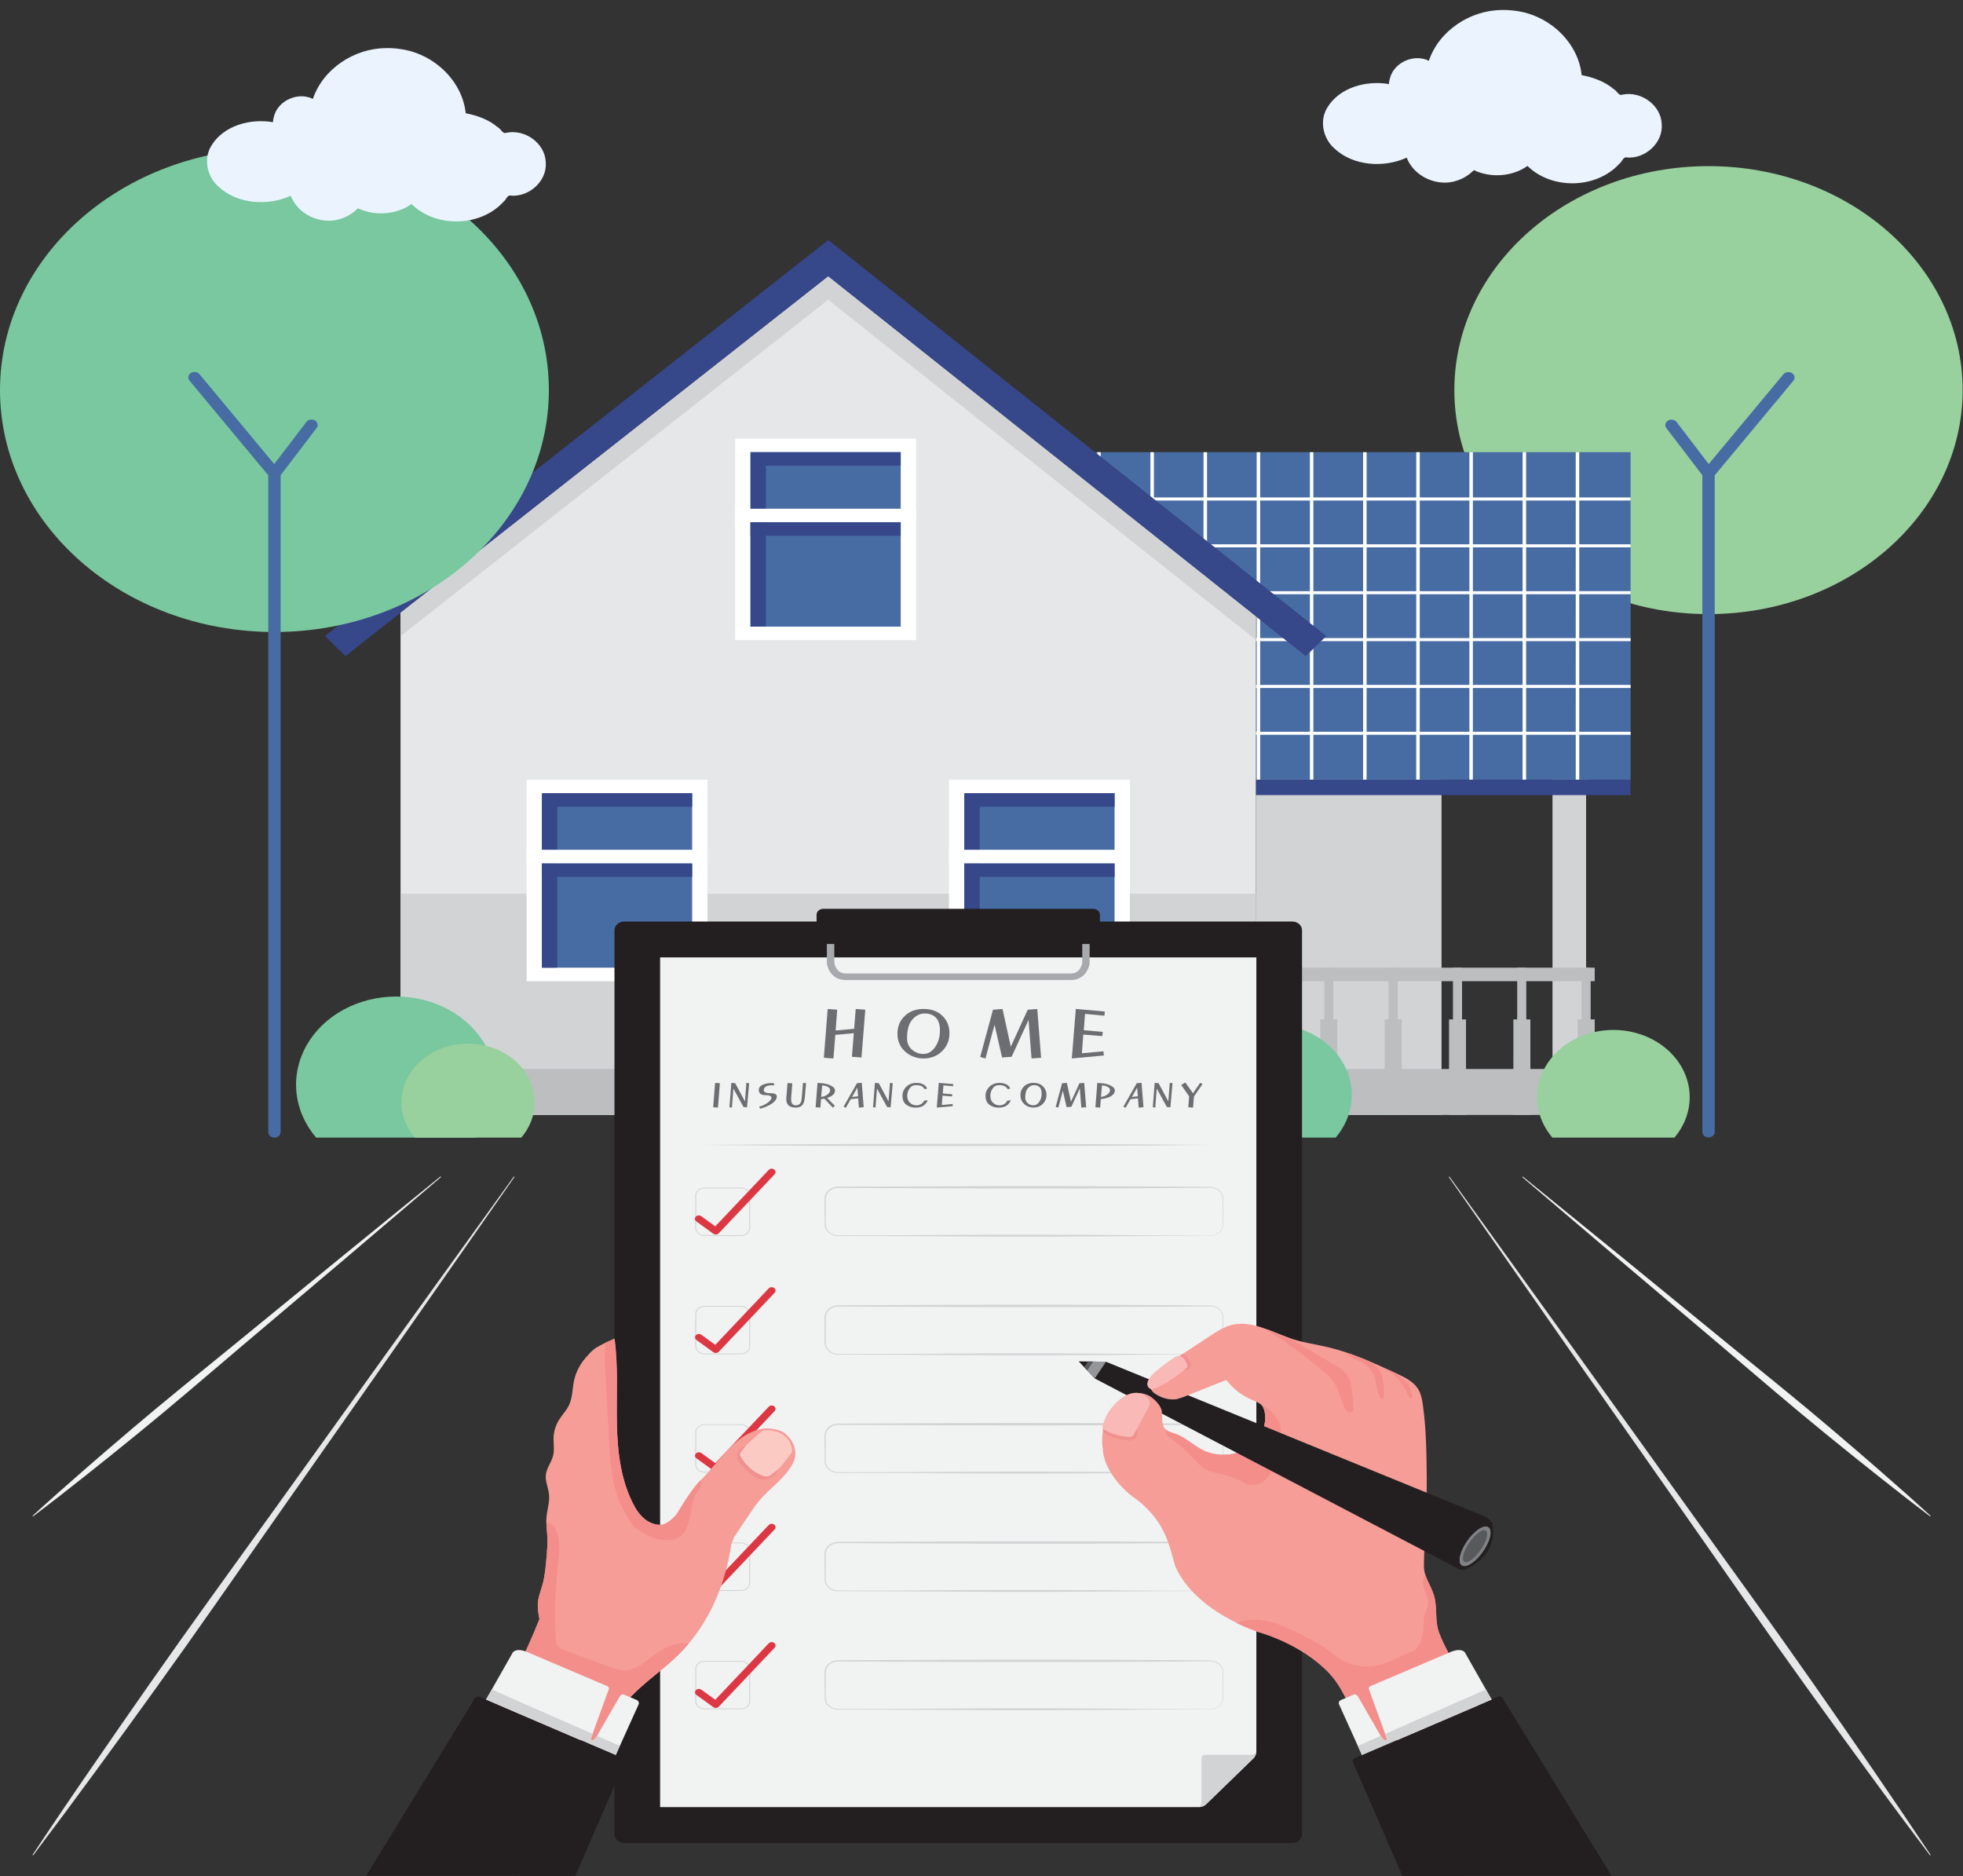 <svg width="927" height="886" viewBox="0 0 927 886" fill="none" xmlns="http://www.w3.org/2000/svg">
<rect x="0" y="0" width="927" height="886" fill="#333333" stroke="none"/>
<g id="home">
<g id="home 1">
<g id="Group">
<g id="Layer 2">
<g id="Layer 1">
<g id="Group_2">
<path id="Vector" d="M806.816 289.976C873.099 289.976 926.832 242.624 926.832 184.212C926.832 125.8 873.099 78.448 806.816 78.448C740.532 78.448 686.799 125.8 686.799 184.212C686.799 242.624 740.532 289.976 806.816 289.976Z" fill="#98D09E"/>
<path id="Vector_2" d="M846.259 176.189C845.635 175.786 844.854 175.618 844.089 175.722C843.324 175.826 842.637 176.193 842.179 176.743L806.917 219.125L791.727 199.241C791.286 198.692 790.619 198.318 789.869 198.197C789.119 198.076 788.345 198.218 787.713 198.594C787.08 198.969 786.639 199.547 786.484 200.205C786.329 200.863 786.473 201.548 786.883 202.114L803.915 224.384V488.996V534.614C803.941 535.28 804.26 535.912 804.805 536.375C805.349 536.838 806.076 537.097 806.833 537.097C807.59 537.097 808.317 536.838 808.862 536.375C809.406 535.912 809.725 535.28 809.752 534.614V224.44L846.905 179.785C847.36 179.232 847.547 178.544 847.426 177.869C847.305 177.195 846.885 176.591 846.259 176.189Z" fill="#476CA3"/>
<path id="Vector_3" d="M761.7 213.507H503.822H495.493L593.108 291.117V368.171H601.438H761.7H770.03V213.507H761.7Z" fill="#476CA3"/>
<g id="Group_3" style="mix-blend-mode:soft-light">
<g id="Vector_4" style="mix-blend-mode:soft-light">
<path d="M518.137 213.503V231.512L519.791 232.822V213.503H518.137Z" fill="white"/>
</g>
<g id="Vector_5" style="mix-blend-mode:soft-light">
<path d="M770.032 236.345V234.889H745.77V213.507H744.117V234.889H720.685V213.507H719.035V234.889H695.553V213.507H693.904V234.889H670.465V213.507H668.812V234.889H645.372V213.507H643.702V234.889H620.22V213.507H618.57V234.889H595.099V213.507H593.446V234.889H570.007V213.507H568.357V234.889H544.918V213.507H543.269V234.889H522.373L524.204 236.345H543.258V251.493L544.908 252.806V236.345H568.347V257.002H550.186L552.013 258.456H568.333V271.43L569.982 272.743V258.456H593.421V279.149H578.071L579.901 280.603H593.464V301.297H593.109V302.751H593.464V323.407H593.109V324.864H593.464V345.527H593.109V346.981H593.464V368.178H595.099V346.981H618.581V368.178H620.23V346.981H643.702V368.178H645.351V346.981H668.79V368.178H670.443V346.981H693.882V368.178H695.532V346.981H719.014V368.178H720.685V346.981H744.124V368.178H745.777V346.981H770.039V345.527H745.777V324.87H770.039V323.414H745.777V302.757H770.039V301.303H745.777V280.603H770.039V279.149H745.777V258.456H770.039V257.002H745.777V236.345H770.032ZM593.45 257.002H570.011V236.345H593.45V257.002ZM618.584 345.527H595.099V324.87H618.581L618.584 345.527ZM618.584 323.414H595.099V302.757H618.581L618.584 323.414ZM618.584 301.303H595.099V280.603H618.581L618.584 301.303ZM618.584 279.156H595.099V258.456H618.581L618.584 279.156ZM618.584 257.008H595.099V236.345H618.581L618.584 257.008ZM643.702 345.527H620.22V324.87H643.702V345.527ZM643.702 323.414H620.22V302.757H643.702V323.414ZM643.702 301.303H620.22V280.603H643.702V301.303ZM643.702 279.156H620.22V258.456H643.702V279.156ZM643.702 257.008H620.22V236.345H643.702V257.008ZM668.804 345.527H645.365V324.87H668.804V345.527ZM668.804 323.414H645.365V302.757H668.804V323.414ZM668.804 301.303H645.365V280.603H668.804V301.303ZM668.804 279.156H645.365V258.456H668.804V279.156ZM668.804 257.008H645.365V236.345H668.804V257.008ZM693.897 345.527H670.458V324.87H693.897V345.527ZM693.897 323.414H670.458V302.757H693.897V323.414ZM693.897 301.303H670.458V280.603H693.897V301.303ZM693.897 279.156H670.458V258.456H693.897V279.156ZM693.897 257.008H670.458V236.345H693.897V257.008ZM719.028 345.527H695.546V324.87H719.028V345.527ZM719.028 323.414H695.546V302.757H719.028V323.414ZM719.028 301.303H695.546V280.603H719.028V301.303ZM719.028 279.156H695.546V258.456H719.028V279.156ZM719.028 257.008H695.546V236.345H719.028V257.008ZM744.117 345.527H720.685V324.87H744.124L744.117 345.527ZM744.117 323.414H720.685V302.757H744.124L744.117 323.414ZM744.117 301.303H720.685V280.603H744.124L744.117 301.303ZM744.117 279.156H720.685V258.456H744.124L744.117 279.156ZM744.117 257.008H720.685V236.345H744.124L744.117 257.008Z" fill="white"/>
</g>
</g>
<path id="Vector_6" d="M391.104 130.509L189.15 289.348V526.475H391.132H593.111V291.117L391.104 130.509Z" fill="#E6E7E8"/>
<path id="Vector_7" d="M347.162 207.119V302.269H432.595V207.119H347.162Z" fill="white"/>
<path id="Vector_8" d="M425.346 213.507H354.406V295.885H425.346V213.507Z" fill="#476CA3"/>
<path id="Vector_9" d="M163.092 309.841L153.446 300.315L391.156 113.354L626.34 300.337L616.634 309.82L391.103 130.509L163.092 309.841Z" fill="#36478A"/>
<path id="Vector_10" d="M361.65 289.501V219.891H418.102H425.346V213.507H354.406V295.885H361.65V289.501Z" fill="#36478A"/>
<path id="Vector_11" d="M432.595 240.219H347.162V246.603H432.595V240.219Z" fill="white"/>
<path id="Vector_12" d="M425.346 246.603H354.406V252.988H425.346V246.603Z" fill="#36478A"/>
<path id="Vector_13" d="M593.111 422.028H189.15V526.472H593.111V422.028Z" fill="#D1D3D4"/>
<path id="Vector_14" d="M391.104 130.509L189.15 289.348V300.381L391.104 141.542L593.111 302.151V291.117L391.104 130.509Z" fill="#D1D3D4"/>
<path id="Vector_15" d="M248.676 368.171V463.323H334.11V368.171H248.676Z" fill="white"/>
<path id="Vector_16" d="M326.862 374.556H255.92V456.935H326.862V374.556Z" fill="#476CA3"/>
<path id="Vector_17" d="M263.164 450.551V380.94H319.618H326.862V374.556H255.92V456.935H263.164V450.551Z" fill="#36478A"/>
<path id="Vector_18" d="M326.862 407.654H255.92V414.038H326.862V407.654Z" fill="#36478A"/>
<path id="Vector_19" d="M334.11 401.27H248.676V407.654H334.11V401.27Z" fill="white"/>
<path id="Vector_20" d="M448.148 368.171V463.323H533.584V368.171H448.148Z" fill="white"/>
<path id="Vector_21" d="M526.339 374.556H455.393V456.935H526.339V374.556Z" fill="#476CA3"/>
<path id="Vector_22" d="M462.638 450.551V380.94H519.095H526.339V374.556H455.393V456.935H462.638V450.551Z" fill="#36478A"/>
<path id="Vector_23" d="M526.339 407.654H455.393V414.038H526.339V407.654Z" fill="#36478A"/>
<path id="Vector_24" d="M533.587 401.27H448.15V407.654H533.587V401.27Z" fill="white"/>
<path id="Vector_25" d="M593.111 504.775H189.15V526.472H593.111V504.775Z" fill="#BCBEC0"/>
<path id="Vector_26" d="M680.747 368.171H593.11V526.475H680.747V368.171Z" fill="#D1D3D4"/>
<path id="Vector_27" d="M749.009 368.171H733.149V526.475H749.009V368.171Z" fill="#D1D3D4"/>
<path id="Vector_28" d="M753.081 504.775H593.11V526.472H753.081V504.775Z" fill="#BCBEC0"/>
<path id="Vector_29" d="M753.081 456.935H593.11V463.321H753.081V456.935Z" fill="#BCBEC0"/>
<path id="Vector_30" d="M601.131 481.361H593.11V526.472H601.131V481.361Z" fill="#BCBEC0"/>
<path id="Vector_31" d="M631.52 481.361H623.499V526.472H631.52V481.361Z" fill="#BCBEC0"/>
<path id="Vector_32" d="M661.913 481.361H653.892V526.472H661.913V481.361Z" fill="#BCBEC0"/>
<path id="Vector_33" d="M692.302 481.361H684.281V526.472H692.302V481.361Z" fill="#BCBEC0"/>
<path id="Vector_34" d="M722.691 481.361H714.67V526.472H722.691V481.361Z" fill="#BCBEC0"/>
<path id="Vector_35" d="M753.081 481.361H745.059V526.472H753.081V481.361Z" fill="#BCBEC0"/>
<path id="Vector_36" d="M599.265 456.935H594.972V502.046H599.265V456.935Z" fill="#BCBEC0"/>
<path id="Vector_37" d="M629.658 456.935H625.365V502.046H629.658V456.935Z" fill="#BCBEC0"/>
<path id="Vector_38" d="M660.047 456.935H655.754V502.046H660.047V456.935Z" fill="#BCBEC0"/>
<path id="Vector_39" d="M690.436 456.935H686.143V502.046H690.436V456.935Z" fill="#BCBEC0"/>
<path id="Vector_40" d="M720.765 456.935H716.472V502.046H720.765V456.935Z" fill="#BCBEC0"/>
<path id="Vector_41" d="M751.158 456.935H746.865V502.046H751.158V456.935Z" fill="#BCBEC0"/>
<path id="Vector_42" d="M770.03 368.171H593.11V375.443H770.03V368.171Z" fill="#36478A"/>
<path id="Vector_43" d="M790.721 537.177C794.743 532.459 797.195 526.847 797.801 520.969C798.407 515.092 797.143 509.182 794.151 503.903C791.159 498.623 786.557 494.182 780.862 491.079C775.167 487.975 768.603 486.331 761.907 486.331C755.21 486.331 748.647 487.975 742.951 491.079C737.256 494.182 732.654 498.623 729.662 503.903C726.67 509.182 725.406 515.092 726.012 520.969C726.618 526.847 729.07 532.459 733.092 537.177H790.721Z" fill="#98D09E"/>
<path id="Vector_44" d="M602.66 537.177C609.822 528.777 614.187 518.785 615.266 508.322C616.345 497.858 614.094 487.336 608.767 477.936C603.44 468.537 595.246 460.631 585.106 455.105C574.965 449.579 563.278 446.652 551.356 446.652C539.433 446.652 527.746 449.579 517.606 455.105C507.465 460.631 499.272 468.537 493.944 477.936C488.617 487.336 486.367 497.858 487.445 508.322C488.524 518.785 492.889 528.777 500.051 537.177H602.66Z" fill="#98D09E"/>
<path id="Vector_45" d="M630.747 537.177C634.984 532.209 637.567 526.298 638.206 520.108C638.844 513.918 637.514 507.694 634.363 502.133C631.212 496.572 626.365 491.895 620.367 488.626C614.368 485.357 607.455 483.625 600.402 483.625C593.349 483.625 586.436 485.357 580.437 488.626C574.439 491.895 569.592 496.572 566.441 502.133C563.29 507.694 561.959 513.918 562.598 520.108C563.237 526.298 565.82 532.209 570.057 537.177H630.747Z" fill="#79C89F"/>
<path id="Vector_46" d="M224.779 537.177C230.049 530.996 233.262 523.644 234.056 515.944C234.85 508.244 233.194 500.502 229.274 493.585C225.354 486.668 219.326 480.85 211.864 476.784C204.403 472.717 195.803 470.563 187.03 470.563C178.257 470.563 169.658 472.717 162.196 476.784C154.735 480.85 148.706 486.668 144.786 493.585C140.866 500.502 139.211 508.244 140.005 515.944C140.799 523.644 144.011 530.996 149.281 537.177H224.779Z" fill="#79C89F"/>
<path id="Vector_47" d="M246.182 537.177C249.693 533.059 251.832 528.16 252.361 523.029C252.889 517.899 251.785 512.741 249.173 508.132C246.561 503.524 242.544 499.648 237.572 496.939C232.6 494.229 226.871 492.794 221.025 492.794C215.18 492.794 209.45 494.229 204.478 496.939C199.506 499.648 195.489 503.524 192.877 508.132C190.265 512.741 189.161 517.899 189.69 523.029C190.218 528.16 192.358 533.059 195.869 537.177H246.182Z" fill="#98D09E"/>
<path id="Vector_48" d="M129.599 298.424C201.175 298.424 259.198 247.289 259.198 184.212C259.198 121.134 201.175 70 129.599 70C58.023 70 0 121.134 0 184.212C0 247.289 58.023 298.424 129.599 298.424Z" fill="#79C89F"/>
<path id="Vector_49" d="M148.739 198.543C148.421 198.354 148.064 198.223 147.688 198.155C147.312 198.088 146.925 198.087 146.549 198.152C146.173 198.216 145.814 198.346 145.495 198.533C145.176 198.72 144.901 198.96 144.687 199.241L129.496 219.125L94.243 176.743C94.021 176.461 93.737 176.221 93.407 176.038C93.078 175.854 92.711 175.731 92.326 175.674C91.942 175.618 91.549 175.63 91.17 175.709C90.791 175.789 90.434 175.934 90.12 176.137C89.806 176.34 89.541 176.597 89.341 176.891C89.141 177.186 89.01 177.513 88.956 177.853C88.901 178.192 88.924 178.538 89.024 178.87C89.124 179.202 89.297 179.513 89.535 179.785L126.679 224.44V534.614C126.679 535.296 126.987 535.95 127.535 536.433C128.082 536.916 128.825 537.187 129.599 537.187C130.373 537.187 131.116 536.916 131.664 536.433C132.211 535.95 132.519 535.296 132.519 534.614V224.383L149.516 202.114C149.949 201.549 150.111 200.856 149.965 200.187C149.819 199.518 149.378 198.927 148.739 198.543V198.543Z" fill="#476CA3"/>
<path id="Vector_50" d="M610.223 435.138H294.816C293.588 435.141 292.411 435.573 291.542 436.338C290.673 437.104 290.183 438.141 290.18 439.224V866.169C290.183 867.251 290.673 868.289 291.542 869.054C292.411 869.82 293.588 870.252 294.816 870.255H610.223C611.452 870.252 612.63 869.82 613.499 869.054C614.369 868.289 614.859 867.252 614.864 866.169V439.224C614.859 438.141 614.369 437.103 613.499 436.338C612.63 435.572 611.452 435.141 610.223 435.138V435.138Z" fill="#231F20"/>
<path id="Vector_51" d="M566.499 853.301C567.737 853.202 568.882 852.681 569.692 851.85L592.042 830.153C592.899 829.183 593.345 827.98 593.301 826.752V452.09H311.725V853.301H566.499Z" fill="#F1F2F2"/>
<path id="Vector_52" d="M566.499 853.301C567.737 853.202 568.882 852.681 569.692 851.851L592.042 830.161C592.899 829.191 593.345 827.988 593.301 826.76C593.301 828.548 590.68 828.604 590.68 828.604H569.241C567.169 828.604 567.393 830.233 567.393 830.233V849.966C567.428 852.357 566.499 853.301 566.499 853.301Z" fill="#D1D3D4"/>
<path id="Vector_53" d="M505.671 462.769H399.369C393.047 462.769 390.787 457.566 390.475 454.815V454.659V440.214H393.987V454.568C394.079 455.193 394.895 459.67 399.38 459.67H505.681C510.201 459.67 510.985 455.209 511.074 454.574V440.214H514.568V454.737V454.815C514.256 457.563 511.996 462.769 505.671 462.769Z" fill="#A7A9AC"/>
<path id="Vector_54" d="M336.792 522.833L337.697 511.334L339.953 511.5L339.049 522.999L336.792 522.833Z" fill="#6D6E71"/>
<path id="Vector_55" d="M347.201 511.5L351.792 520.082L352.469 511.328L353.786 511.494L352.767 522.893L351.114 522.727L346.339 514.01L345.629 522.993L344.466 522.827L345.367 511.328L347.201 511.5Z" fill="#6D6E71"/>
<path id="Vector_56" d="M365.659 512.494C363.705 512.381 362.381 512.572 361.693 513.057C361.005 513.541 360.657 514.082 360.657 514.679C360.657 515.722 361.686 516.23 363.744 516.205C365.801 516.18 366.829 516.701 366.826 517.768C366.826 518.875 366.131 519.936 364.74 520.951C363.35 521.966 361.438 522.828 359.004 523.537L358.479 522.599C360.05 522.194 361.503 521.493 362.736 520.545C363.791 519.682 364.318 518.952 364.318 518.356C364.318 517.522 363.321 517.105 361.328 517.105C359.334 517.105 358.337 516.272 358.337 514.604C358.337 513.519 359.047 512.688 360.466 512.103C362.025 511.498 363.743 511.281 365.432 511.478L365.659 512.494Z" fill="#6D6E71"/>
<path id="Vector_57" d="M374.152 511.565L373.624 518.259C373.524 519.605 373.676 520.556 374.078 521.11C374.227 521.357 374.448 521.564 374.719 521.71C374.99 521.856 375.3 521.935 375.617 521.939C376.596 521.939 377.318 521.679 377.781 521.16C378.245 520.641 378.526 519.741 378.626 518.459L379.19 511.365L380.658 511.465L380.055 518.259C379.883 520.135 379.419 521.395 378.665 522.039C378.297 522.354 377.862 522.601 377.384 522.766C376.906 522.931 376.396 523.01 375.883 522.999C374.178 522.999 372.968 522.607 372.254 521.823C371.54 521.039 371.232 519.973 371.332 518.625L371.896 511.4L374.152 511.565Z" fill="#6D6E71"/>
<path id="Vector_58" d="M388.059 511.5C389.561 511.595 391.023 511.974 392.345 512.61C393.65 513.235 394.303 514.025 394.303 514.98C394.303 515.381 394.206 515.778 394.017 516.144C393.829 516.509 393.554 516.835 393.21 517.099C392.457 517.71 391.557 518.163 390.578 518.425L394.264 522.177L393.285 523.039L389.262 518.762C389.009 518.829 388.752 518.879 388.492 518.913C388.229 518.947 387.97 518.984 387.722 519.028L387.42 523.005L385.164 522.839L386.065 511.34L388.059 511.5ZM387.796 517.962C388.91 517.854 389.959 517.449 390.805 516.802C391.63 516.162 392.044 515.466 392.047 514.714C392.047 514.139 391.671 513.636 390.918 513.207C390.12 512.764 389.19 512.539 388.247 512.56L387.796 517.962Z" fill="#6D6E71"/>
<path id="Vector_59" d="M406.964 511.334L407.866 522.833L405.609 522.999L405.255 518.656L401.757 519.022L399.426 523.086L398.362 522.589L404.68 511.487L406.964 511.334ZM402.378 517.993L405.216 517.662L404.861 513.598L402.378 517.993Z" fill="#6D6E71"/>
<path id="Vector_60" d="M415.009 511.5L419.599 520.082L420.277 511.328L421.593 511.494L420.575 522.893L418.922 522.727L414.147 514.01L413.438 522.993L412.274 522.827L413.175 511.328L415.009 511.5Z" fill="#6D6E71"/>
<path id="Vector_61" d="M435.988 512.028C436.845 512.469 437.499 513.162 437.833 513.985L436.666 514.348C436.343 513.717 435.805 513.19 435.126 512.841C434.314 512.509 433.423 512.356 432.529 512.394C431.226 512.394 430.217 512.93 429.503 514.001C428.799 515.04 428.431 516.23 428.438 517.44C428.438 518.878 428.883 519.989 429.772 520.773C430.148 521.135 430.603 521.427 431.111 521.629C431.618 521.831 432.167 521.94 432.724 521.948C433.555 521.962 434.368 521.734 435.038 521.301C435.662 520.92 436.131 520.372 436.375 519.738L438.103 519.538C437.72 520.575 436.984 521.483 435.996 522.139C435.071 522.727 433.868 523.02 432.387 523.017C430.778 523.055 429.21 522.565 427.988 521.642C426.781 520.727 426.179 519.329 426.182 517.449C426.143 515.861 426.795 514.319 428.005 513.141C428.601 512.554 429.336 512.089 430.158 511.78C430.98 511.471 431.87 511.325 432.763 511.353C433.888 511.315 435.003 511.549 435.988 512.028V512.028Z" fill="#6D6E71"/>
<path id="Vector_62" d="M450.189 511.928L450.079 512.922L445.527 512.494L445.225 516.336L449.703 516.736L449.589 517.731L445.111 517.365L444.757 521.773L449.834 521.307L449.948 522.305L442.386 522.999L443.327 511.334L450.189 511.928Z" fill="#6D6E71"/>
<path id="Vector_63" d="M475.225 512.028C476.082 512.469 476.735 513.162 477.07 513.985L475.899 514.354C475.576 513.722 475.036 513.195 474.356 512.847C473.545 512.515 472.655 512.362 471.762 512.4C470.457 512.4 469.448 512.936 468.736 514.007C468.033 515.047 467.665 516.236 467.672 517.446C467.672 518.884 468.117 519.995 469.006 520.779C469.381 521.142 469.837 521.433 470.344 521.635C470.852 521.837 471.401 521.946 471.958 521.955C472.788 521.968 473.601 521.74 474.271 521.307C474.894 520.926 475.361 520.378 475.605 519.744L477.336 519.544C476.953 520.581 476.217 521.489 475.229 522.145C474.303 522.733 473.1 523.024 471.621 523.024C470.01 523.061 468.442 522.571 467.218 521.648C466.016 520.733 465.415 519.336 465.412 517.456C465.375 515.867 466.028 514.325 467.239 513.147C467.834 512.56 468.569 512.094 469.391 511.785C470.214 511.476 471.103 511.331 471.997 511.359C473.122 511.319 474.238 511.55 475.225 512.028V512.028Z" fill="#6D6E71"/>
<path id="Vector_64" d="M492.516 512.957C493.634 514.077 494.226 515.53 494.173 517.021C494.234 518.595 493.598 520.127 492.399 521.295C491.859 521.834 491.193 522.265 490.446 522.557C489.7 522.849 488.891 522.995 488.075 522.986C487.262 522.994 486.457 522.853 485.71 522.574C484.962 522.295 484.288 521.883 483.729 521.364C482.513 520.282 481.905 518.878 481.905 517.152C481.905 515.427 482.482 514.029 483.636 512.96C484.2 512.423 484.888 511.998 485.653 511.715C486.419 511.433 487.245 511.299 488.075 511.322C489.931 511.33 491.412 511.875 492.516 512.957ZM485.421 513.82C484.581 514.77 484.162 516.239 484.162 518.228C484.131 518.729 484.221 519.229 484.426 519.698C484.63 520.166 484.943 520.591 485.346 520.945C485.692 521.256 486.104 521.504 486.559 521.675C487.014 521.845 487.502 521.935 487.996 521.939C489.101 521.939 490.029 521.392 490.781 520.298C491.563 519.106 491.953 517.747 491.91 516.371C491.91 515.001 491.583 513.996 490.93 513.354C490.598 513.034 490.19 512.782 489.735 512.616C489.28 512.45 488.79 512.374 488.298 512.394C487.224 512.394 486.268 512.869 485.428 513.82H485.421Z" fill="#6D6E71"/>
<path id="Vector_65" d="M510.638 522.999L509.928 513.932L505.944 522.614L503.688 522.78L501.914 515.058L499.785 523.011L498.544 522.649L501.552 511.512L503.812 511.347L505.767 520.229L509.751 511.512L512.007 511.347L512.912 522.846L510.638 522.999Z" fill="#6D6E71"/>
<path id="Vector_66" d="M520.181 511.5C521.689 511.597 523.157 511.975 524.488 512.61C525.805 513.235 526.464 514.025 526.464 514.979C526.464 515.861 525.955 516.678 524.938 517.431C523.921 518.183 522.223 518.713 519.844 519.022L519.542 522.999L517.286 522.833L518.187 511.334L520.181 511.5ZM519.918 517.962C521.036 517.852 522.091 517.448 522.944 516.802C523.786 516.162 524.207 515.466 524.207 514.714C524.207 514.138 523.824 513.636 523.058 513.207C522.252 512.765 521.318 512.54 520.369 512.56L519.918 517.962Z" fill="#6D6E71"/>
<path id="Vector_67" d="M539.09 511.334L539.994 522.833L537.738 522.999L537.383 518.656L533.885 519.022L531.554 523.086L530.49 522.589L536.809 511.487L539.09 511.334ZM534.503 517.993L537.341 517.662L536.986 513.598L534.503 517.993Z" fill="#6D6E71"/>
<path id="Vector_68" d="M547.132 511.5L551.719 520.082L552.397 511.328L553.713 511.494L552.698 522.893L551.042 522.727L546.267 514.01L545.557 522.993L544.39 522.827L545.291 511.328L547.132 511.5Z" fill="#6D6E71"/>
<path id="Vector_69" d="M559.758 511.134L563.37 516.24L566.754 511.334L567.882 511.863L563.82 517.803L563.409 523.005L561.153 522.839L561.564 517.668L557.804 512.335L559.758 511.134Z" fill="#6D6E71"/>
<path id="Vector_70" d="M331.453 540.641C341.489 540.523 351.522 540.473 361.558 540.385L391.664 540.238C401.7 540.176 411.736 540.185 421.769 540.163L451.874 540.116L481.98 540.16C492.016 540.185 502.052 540.16 512.085 540.235L542.19 540.382C552.227 540.469 562.263 540.523 572.296 540.641C562.263 540.76 552.227 540.813 542.19 540.901L512.085 541.048C502.052 541.11 492.016 541.095 481.98 541.12L451.874 541.167L421.769 541.12C411.736 541.098 401.7 541.12 391.664 541.045L361.558 540.898C351.522 540.81 341.489 540.76 331.453 540.641Z" fill="#D1D3D4"/>
<path id="Vector_71" d="M349.929 583.624H332.663C331.515 583.622 330.414 583.219 329.602 582.504C328.79 581.788 328.333 580.818 328.331 579.806V564.59C328.332 563.578 328.789 562.607 329.601 561.891C330.413 561.176 331.514 560.773 332.663 560.772H349.929C351.078 560.773 352.179 561.176 352.991 561.891C353.803 562.607 354.26 563.578 354.261 564.59V579.806C354.259 580.818 353.802 581.788 352.99 582.504C352.178 583.219 351.078 583.622 349.929 583.624V583.624ZM332.663 561.135C331.63 561.141 330.641 561.505 329.911 562.149C329.18 562.792 328.767 563.664 328.76 564.574V579.791C328.766 580.701 329.179 581.573 329.91 582.217C330.64 582.861 331.63 583.225 332.663 583.23H349.929C350.963 583.225 351.952 582.861 352.682 582.217C353.413 581.573 353.826 580.701 353.832 579.791V564.574C353.825 563.664 353.412 562.792 352.681 562.149C351.951 561.505 350.962 561.141 349.929 561.135H332.663Z" fill="#D1D3D4"/>
<path id="Vector_72" d="M349.929 639.49H332.663C332.092 639.491 331.526 639.393 330.998 639.201C330.47 639.009 329.99 638.727 329.587 638.371C329.183 638.015 328.863 637.592 328.645 637.127C328.427 636.662 328.316 636.163 328.317 635.66V620.444C328.319 619.432 328.776 618.462 329.588 617.746C330.4 617.031 331.5 616.628 332.649 616.626H349.915C351.063 616.628 352.164 617.031 352.976 617.746C353.788 618.462 354.245 619.432 354.247 620.444V635.66C354.249 636.672 353.796 637.644 352.987 638.362C352.177 639.08 351.078 639.486 349.929 639.49V639.49ZM332.663 617.005C331.63 617.009 330.64 617.373 329.91 618.017C329.179 618.661 328.766 619.533 328.76 620.444V635.66C328.762 636.573 329.173 637.448 329.904 638.095C330.635 638.743 331.627 639.109 332.663 639.115H349.929C350.965 639.109 351.957 638.743 352.688 638.095C353.419 637.448 353.83 636.573 353.832 635.66V620.444C353.826 619.533 353.413 618.661 352.682 618.017C351.952 617.373 350.962 617.009 349.929 617.005H332.663Z" fill="#D1D3D4"/>
<path id="Vector_73" d="M349.929 695.375H332.663C331.515 695.373 330.414 694.97 329.602 694.255C328.79 693.539 328.333 692.569 328.331 691.557V676.341C328.333 675.329 328.79 674.359 329.602 673.644C330.414 672.928 331.515 672.525 332.663 672.524H349.929C351.078 672.525 352.178 672.928 352.99 673.644C353.802 674.359 354.259 675.329 354.261 676.341V691.557C354.259 692.569 353.802 693.539 352.99 694.255C352.178 694.97 351.078 695.373 349.929 695.375V695.375ZM332.663 672.864C331.627 672.87 330.635 673.237 329.904 673.884C329.173 674.531 328.762 675.406 328.76 676.319V691.536C328.762 692.449 329.173 693.324 329.904 693.971C330.635 694.618 331.627 694.984 332.663 694.99H349.929C350.965 694.984 351.957 694.618 352.688 693.971C353.419 693.324 353.83 692.449 353.832 691.536V676.319C353.83 675.406 353.419 674.531 352.688 673.884C351.957 673.237 350.965 672.87 349.929 672.864H332.663Z" fill="#D1D3D4"/>
<path id="Vector_74" d="M349.929 751.229H332.663C331.515 751.227 330.414 750.824 329.602 750.109C328.79 749.393 328.333 748.423 328.331 747.411V732.194C328.332 731.182 328.789 730.211 329.601 729.496C330.413 728.78 331.514 728.378 332.663 728.377H349.929C351.078 728.378 352.179 728.78 352.991 729.496C353.803 730.211 354.26 731.182 354.261 732.194V747.411C354.259 748.423 353.802 749.393 352.99 750.109C352.178 750.824 351.078 751.227 349.929 751.229V751.229ZM332.663 728.739C331.627 728.744 330.635 729.11 329.903 729.758C329.172 730.405 328.761 731.281 328.76 732.194V747.411C328.766 748.322 329.179 749.194 329.91 749.838C330.64 750.482 331.63 750.845 332.663 750.85H349.929C350.963 750.845 351.952 750.482 352.682 749.838C353.413 749.194 353.826 748.322 353.832 747.411V732.194C353.831 731.281 353.42 730.405 352.689 729.758C351.958 729.11 350.966 728.744 349.929 728.739H332.663Z" fill="#D1D3D4"/>
<path id="Vector_75" d="M349.929 807.094H332.663C331.514 807.093 330.413 806.69 329.601 805.975C328.789 805.259 328.332 804.289 328.331 803.277V788.064C328.333 787.052 328.79 786.082 329.602 785.367C330.414 784.651 331.515 784.249 332.663 784.247H349.929C351.078 784.249 352.178 784.651 352.99 785.367C353.802 786.082 354.259 787.052 354.261 788.064V803.277C354.26 804.289 353.803 805.259 352.991 805.975C352.179 806.69 351.078 807.093 349.929 807.094V807.094ZM332.663 784.613C331.63 784.618 330.64 784.982 329.91 785.625C329.179 786.269 328.766 787.141 328.76 788.051V803.264C328.767 804.175 329.18 805.046 329.911 805.689C330.641 806.333 331.63 806.697 332.663 806.703H349.929C350.962 806.697 351.951 806.333 352.681 805.689C353.412 805.046 353.825 804.175 353.832 803.264V788.051C353.826 787.141 353.413 786.269 352.682 785.625C351.952 784.982 350.963 784.618 349.929 784.613H332.663Z" fill="#D1D3D4"/>
<path id="Vector_76" d="M571.43 583.53C562.742 583.561 554.047 583.558 545.362 583.617L519.298 583.814C501.917 583.954 484.533 583.989 467.148 583.921L441.08 583.774L428.046 583.695L415.015 583.661L401.981 583.642C399.803 583.642 397.646 583.661 395.454 583.642C394.325 583.6 393.231 583.287 392.289 582.739C391.349 582.194 390.59 581.438 390.09 580.55C389.838 580.106 389.657 579.634 389.55 579.146C389.459 578.662 389.42 578.171 389.433 577.68V574.81L389.401 569.067V566.194C389.361 565.186 389.629 564.187 390.177 563.301C390.725 562.416 391.533 561.676 392.516 561.16C393.501 560.636 394.626 560.354 395.776 560.344C430.543 560.182 465.289 560.031 500.045 560.085C517.423 560.085 534.807 560.151 552.195 560.285L565.229 560.391C567.404 560.413 569.564 560.413 571.756 560.454C572.882 560.508 573.971 560.828 574.908 561.382C575.844 561.935 576.594 562.701 577.078 563.599C577.324 564.041 577.499 564.511 577.596 564.996C577.682 565.477 577.715 565.964 577.695 566.45V569.32L577.674 575.063V577.937C577.704 578.912 577.436 579.876 576.899 580.729C576.361 581.582 575.574 582.292 574.619 582.786C573.653 583.285 572.55 583.542 571.43 583.53ZM571.43 583.42C572.511 583.414 573.569 583.151 574.495 582.661C575.422 582.175 576.184 581.479 576.701 580.646C577.218 579.812 577.471 578.871 577.433 577.921V575.048L577.411 569.304V566.434C577.423 565.964 577.383 565.494 577.291 565.031C577.188 564.573 577.015 564.131 576.776 563.714C576.299 562.88 575.581 562.172 574.694 561.66C573.81 561.155 572.788 560.87 571.735 560.835C569.585 560.835 567.396 560.86 565.229 560.872L552.195 560.979C534.816 561.129 517.433 561.196 500.045 561.179C465.278 561.232 430.533 561.082 395.776 560.919C394.743 560.917 393.729 561.16 392.839 561.623C391.94 562.084 391.198 562.751 390.692 563.553C390.185 564.354 389.933 565.261 389.962 566.178V569.051L389.926 574.794V577.665C389.908 578.131 389.943 578.598 390.029 579.059C390.126 579.513 390.292 579.954 390.522 580.369C390.986 581.204 391.693 581.916 392.569 582.432C393.449 582.947 394.47 583.241 395.525 583.286C397.674 583.314 399.863 583.286 402.031 583.311L415.065 583.289L428.095 583.255L441.129 583.176L467.197 583.03C484.578 582.98 501.962 583.016 519.347 583.139L545.412 583.336C554.054 583.392 562.742 583.392 571.43 583.42Z" fill="#D1D3D4"/>
<path id="Vector_77" d="M571.43 639.546C562.742 639.574 554.047 639.574 545.362 639.631L519.298 639.828C501.917 639.971 484.533 640.008 467.148 639.937L441.08 639.79L428.046 639.712L415.015 639.678L401.981 639.656C399.803 639.656 397.646 639.678 395.454 639.656C394.326 639.612 393.232 639.299 392.289 638.752C391.349 638.207 390.59 637.452 390.09 636.564C389.838 636.119 389.657 635.647 389.55 635.16C389.459 634.675 389.42 634.184 389.433 633.694V630.82L389.401 625.077V622.207C389.361 621.199 389.629 620.2 390.177 619.314C390.725 618.429 391.533 617.689 392.516 617.173C393.5 616.648 394.626 616.366 395.776 616.357C430.543 616.192 465.289 616.045 500.045 616.098C517.423 616.098 534.807 616.165 552.195 616.298L565.229 616.404C567.404 616.426 569.564 616.423 571.756 616.467C572.886 616.521 573.977 616.846 574.914 617.405C575.845 617.961 576.591 618.725 577.078 619.618C577.324 620.059 577.498 620.529 577.596 621.013C577.682 621.494 577.715 621.982 577.695 622.47V625.34L577.674 631.083V633.956C577.704 634.931 577.436 635.896 576.899 636.749C576.361 637.601 575.574 638.312 574.619 638.805C573.652 639.302 572.55 639.558 571.43 639.546ZM571.43 639.437C572.511 639.43 573.569 639.168 574.495 638.677C575.422 638.192 576.184 637.496 576.701 636.662C577.218 635.828 577.47 634.887 577.433 633.937V631.064L577.411 625.321V622.451C577.423 621.981 577.383 621.51 577.291 621.047C577.189 620.59 577.015 620.147 576.776 619.731C576.3 618.896 575.582 618.187 574.694 617.677C573.811 617.17 572.788 616.885 571.735 616.851C569.585 616.851 567.396 616.876 565.229 616.889L552.195 616.992C534.816 617.142 517.433 617.21 500.045 617.195C465.278 617.248 430.533 617.098 395.776 616.933C394.743 616.933 393.729 617.177 392.839 617.639C391.949 618.103 391.215 618.767 390.71 619.562C390.207 620.367 389.954 621.275 389.976 622.195V625.065L389.941 630.808V633.681C389.923 634.148 389.957 634.615 390.044 635.075C390.14 635.529 390.305 635.969 390.537 636.382C391 637.218 391.706 637.93 392.584 638.446C393.463 638.961 394.484 639.257 395.539 639.302C397.689 639.33 399.878 639.302 402.045 639.324L415.079 639.305L428.11 639.271L441.144 639.193L467.211 639.046C484.592 638.992 501.976 639.027 519.362 639.152L545.426 639.349C554.054 639.412 562.742 639.412 571.43 639.437Z" fill="#D1D3D4"/>
<path id="Vector_78" d="M571.43 695.413C562.742 695.444 554.047 695.441 545.362 695.5L519.298 695.697C501.917 695.837 484.533 695.872 467.148 695.803L441.08 695.659L428.046 695.581L415.015 695.547L401.981 695.525C399.803 695.525 397.646 695.547 395.454 695.525C394.326 695.481 393.232 695.169 392.289 694.622C391.348 694.071 390.589 693.311 390.09 692.417C389.837 691.974 389.656 691.501 389.55 691.014C389.459 690.53 389.42 690.04 389.433 689.55V686.677L389.401 680.934V678.064C389.363 677.056 389.631 676.057 390.179 675.171C390.727 674.285 391.534 673.545 392.516 673.027C393.501 672.504 394.627 672.223 395.776 672.214C430.543 672.049 465.289 671.902 500.045 671.955C517.423 671.955 534.807 672.022 552.195 672.155L565.229 672.261C567.403 672.283 569.564 672.28 571.756 672.324C572.886 672.378 573.977 672.703 574.914 673.262C575.843 673.818 576.59 674.58 577.078 675.472C577.324 675.914 577.498 676.385 577.596 676.87C577.682 677.35 577.715 677.837 577.695 678.323V681.197L577.674 686.94V689.81C577.703 690.785 577.435 691.75 576.898 692.603C576.361 693.457 575.574 694.168 574.619 694.662C573.653 695.162 572.551 695.422 571.43 695.413ZM571.43 695.306C572.51 695.298 573.569 695.036 574.495 694.547C575.423 694.061 576.185 693.365 576.702 692.53C577.219 691.696 577.471 690.754 577.433 689.804V686.934L577.411 681.19V678.317C577.423 677.847 577.383 677.377 577.291 676.913C577.187 676.456 577.014 676.013 576.776 675.597C576.3 674.763 575.582 674.056 574.694 673.546C573.812 673.038 572.788 672.753 571.735 672.721C569.585 672.721 567.396 672.746 565.229 672.755L552.174 672.865C534.795 673.015 517.412 673.081 500.023 673.065C465.257 673.118 430.511 672.971 395.755 672.805C394.722 672.804 393.708 673.047 392.818 673.509C391.919 673.972 391.177 674.639 390.671 675.441C390.165 676.243 389.913 677.15 389.941 678.067V680.937L389.905 686.68V689.554C389.887 690.02 389.922 690.487 390.008 690.948C390.104 691.401 390.27 691.841 390.501 692.255C390.964 693.09 391.671 693.802 392.548 694.318C393.427 694.834 394.449 695.129 395.503 695.172C397.653 695.203 399.842 695.172 402.01 695.197L415.044 695.178L428.074 695.141L441.108 695.062L467.176 694.919C484.557 694.864 501.94 694.9 519.326 695.025L545.39 695.222C554.054 695.278 562.742 695.275 571.43 695.306V695.306Z" fill="#D1D3D4"/>
<path id="Vector_79" d="M571.43 751.281C562.742 751.312 554.047 751.309 545.362 751.368L519.298 751.565C501.917 751.705 484.533 751.74 467.148 751.671L441.08 751.524L428.046 751.446L415.015 751.412L401.981 751.393C399.803 751.393 397.646 751.412 395.454 751.393C394.325 751.351 393.231 751.038 392.289 750.49C391.349 749.944 390.59 749.189 390.09 748.301C389.838 747.857 389.657 747.385 389.55 746.898C389.459 746.413 389.42 745.922 389.433 745.431V742.561L389.401 736.819V733.946C389.361 732.938 389.629 731.939 390.177 731.053C390.725 730.168 391.533 729.428 392.516 728.912C393.501 728.388 394.626 728.106 395.776 728.096C430.543 727.934 465.289 727.784 500.045 727.837C517.423 727.837 534.807 727.903 552.195 728.037L565.229 728.143C567.404 728.165 569.564 728.165 571.756 728.206C572.882 728.26 573.971 728.58 574.908 729.134C575.844 729.687 576.594 730.453 577.078 731.351C577.324 731.793 577.499 732.263 577.596 732.748C577.682 733.229 577.715 733.716 577.695 734.202V737.075L577.674 742.815V745.688C577.704 746.663 577.436 747.627 576.899 748.48C576.361 749.333 575.574 750.043 574.619 750.537C573.653 751.036 572.55 751.293 571.43 751.281V751.281ZM571.43 751.171C572.511 751.164 573.569 750.902 574.495 750.412C575.422 749.926 576.184 749.23 576.701 748.397C577.218 747.563 577.471 746.622 577.433 745.672V742.799L577.411 737.059V734.186C577.423 733.716 577.383 733.246 577.291 732.783C577.187 732.325 577.014 731.883 576.776 731.466C576.299 730.632 575.581 729.924 574.694 729.412C573.81 728.907 572.788 728.622 571.735 728.587C569.585 728.587 567.396 728.612 565.229 728.625L552.195 728.731C534.816 728.881 517.433 728.948 500.045 728.931C465.278 728.984 430.533 728.834 395.776 728.672C394.743 728.669 393.729 728.912 392.839 729.375C391.94 729.837 391.198 730.503 390.692 731.305C390.185 732.106 389.933 733.013 389.962 733.93V736.803L389.926 742.546V745.416C389.908 745.882 389.943 746.349 390.029 746.81C390.126 747.264 390.292 747.705 390.522 748.12C390.986 748.955 391.693 749.667 392.569 750.183C393.449 750.697 394.47 750.992 395.525 751.037C397.674 751.065 399.863 751.052 402.031 751.062L415.065 751.04L428.095 751.005L441.129 750.927L467.197 750.78C484.578 750.73 501.962 750.767 519.347 750.89L545.412 751.087C554.054 751.143 562.742 751.143 571.43 751.171V751.171Z" fill="#D1D3D4"/>
<path id="Vector_80" d="M571.43 807.146C562.742 807.177 554.047 807.177 545.362 807.234L519.298 807.431C501.917 807.574 484.533 807.611 467.148 807.54L441.08 807.393L428.046 807.315L415.015 807.281L401.981 807.259C399.803 807.259 397.646 807.281 395.454 807.259C394.326 807.215 393.232 806.902 392.289 806.355C391.349 805.81 390.59 805.054 390.09 804.166C389.838 803.722 389.657 803.249 389.55 802.762C389.459 802.277 389.42 801.786 389.433 801.295V798.421L389.401 792.677V789.806C389.363 788.798 389.631 787.798 390.179 786.912C390.727 786.026 391.534 785.286 392.516 784.768C393.501 784.245 394.627 783.964 395.776 783.955C430.543 783.789 465.289 783.642 500.045 783.696C517.423 783.696 534.807 783.762 552.195 783.896L565.229 784.002C567.403 784.024 569.564 784.021 571.756 784.064C572.886 784.119 573.977 784.443 574.914 785.003C575.843 785.559 576.59 786.322 577.078 787.214C577.323 787.656 577.497 788.127 577.596 788.611C577.682 789.093 577.715 789.581 577.695 790.069V792.939L577.674 798.684V801.558C577.703 802.533 577.436 803.498 576.898 804.351C576.361 805.204 575.574 805.914 574.619 806.408C573.652 806.905 572.55 807.16 571.43 807.146ZM571.43 807.04C572.511 807.033 573.569 806.771 574.495 806.28C575.422 805.795 576.184 805.098 576.701 804.264C577.218 803.43 577.47 802.489 577.433 801.539V798.665L577.411 792.921V790.05C577.423 789.578 577.383 789.107 577.291 788.643C577.188 788.186 577.015 787.744 576.776 787.329C576.301 786.494 575.583 785.785 574.694 785.275C573.811 784.768 572.788 784.482 571.735 784.449C569.585 784.449 567.396 784.474 565.229 784.484L552.195 784.59C534.816 784.74 517.433 784.807 500.045 784.79C465.278 784.846 430.533 784.696 395.776 784.53C394.744 784.529 393.729 784.772 392.839 785.234C391.94 785.697 391.199 786.365 390.693 787.167C390.186 787.969 389.934 788.876 389.962 789.793V792.664L389.926 798.409V801.283C389.908 801.749 389.943 802.217 390.029 802.677C390.125 803.131 390.291 803.571 390.522 803.984C390.985 804.82 391.692 805.532 392.569 806.048C393.448 806.564 394.47 806.859 395.525 806.902C397.674 806.933 399.863 806.918 402.031 806.927L415.065 806.908L428.095 806.874L441.129 806.796L467.197 806.649C484.578 806.595 501.962 806.63 519.347 806.755L545.412 806.952C554.054 807.012 562.742 807.008 571.43 807.04Z" fill="#D1D3D4"/>
<path id="Vector_81" d="M338.016 582.939C337.595 582.937 337.186 582.808 336.86 582.573L328.888 576.795C328.694 576.664 328.531 576.5 328.411 576.313C328.29 576.125 328.213 575.918 328.185 575.704C328.157 575.489 328.178 575.272 328.247 575.066C328.316 574.859 328.432 574.666 328.587 574.499C328.742 574.333 328.934 574.195 329.151 574.095C329.368 573.995 329.605 573.935 329.849 573.917C330.093 573.9 330.339 573.926 330.571 573.994C330.803 574.062 331.018 574.171 331.201 574.313L337.779 579.081L363.024 552.428C363.177 552.266 363.365 552.133 363.577 552.035C363.789 551.937 364.02 551.877 364.258 551.858C364.497 551.839 364.737 551.862 364.965 551.925C365.193 551.988 365.405 552.09 365.589 552.225C365.772 552.36 365.924 552.525 366.035 552.712C366.146 552.899 366.214 553.103 366.235 553.313C366.257 553.523 366.231 553.734 366.159 553.936C366.088 554.137 365.973 554.323 365.819 554.485L339.418 582.36C339.247 582.542 339.033 582.688 338.79 582.788C338.548 582.888 338.284 582.939 338.016 582.939V582.939Z" fill="#DC3742"/>
<path id="Vector_82" d="M338.016 638.88C337.595 638.88 337.187 638.752 336.86 638.517L328.888 632.737C328.515 632.466 328.279 632.077 328.232 631.653C328.185 631.229 328.331 630.807 328.638 630.478C328.945 630.149 329.387 629.941 329.868 629.9C330.348 629.858 330.828 629.987 331.201 630.257L337.779 635.025L363.024 608.372C363.177 608.211 363.365 608.077 363.577 607.979C363.789 607.881 364.02 607.821 364.258 607.803C364.497 607.784 364.737 607.806 364.965 607.869C365.193 607.932 365.405 608.034 365.589 608.169C365.772 608.304 365.924 608.47 366.035 608.657C366.146 608.843 366.214 609.047 366.235 609.257C366.257 609.467 366.231 609.679 366.159 609.88C366.088 610.081 365.973 610.268 365.819 610.43L339.418 638.305C339.246 638.485 339.032 638.63 338.79 638.73C338.547 638.829 338.283 638.881 338.016 638.88V638.88Z" fill="#DC3742"/>
<path id="Vector_83" d="M338.016 694.75C337.595 694.748 337.186 694.619 336.86 694.384L328.888 688.606C328.703 688.472 328.55 688.308 328.438 688.122C328.325 687.936 328.255 687.732 328.232 687.522C328.209 687.313 328.233 687.101 328.302 686.899C328.372 686.698 328.486 686.51 328.638 686.347C328.79 686.184 328.977 686.05 329.188 685.95C329.399 685.851 329.63 685.79 329.868 685.769C330.106 685.749 330.346 685.77 330.575 685.831C330.804 685.893 331.016 685.993 331.201 686.127L337.779 690.892L363.024 664.239C363.254 663.995 363.562 663.817 363.907 663.727C364.253 663.638 364.621 663.64 364.965 663.735C365.308 663.83 365.613 664.012 365.839 664.259C366.065 664.507 366.202 664.807 366.234 665.123C366.258 665.333 366.233 665.545 366.161 665.747C366.09 665.948 365.974 666.135 365.819 666.296L339.418 694.174C339.246 694.355 339.032 694.5 338.789 694.599C338.547 694.699 338.283 694.75 338.016 694.75Z" fill="#DC3742"/>
<path id="Vector_84" d="M338.016 750.615C337.595 750.613 337.186 750.484 336.86 750.249L328.888 744.472C328.694 744.341 328.531 744.177 328.411 743.989C328.29 743.802 328.213 743.594 328.185 743.38C328.157 743.166 328.178 742.949 328.247 742.742C328.316 742.535 328.432 742.343 328.587 742.176C328.742 742.009 328.934 741.872 329.151 741.772C329.368 741.672 329.605 741.612 329.849 741.594C330.093 741.577 330.339 741.603 330.571 741.671C330.803 741.739 331.018 741.847 331.201 741.99L337.779 746.757L363.024 720.107C363.177 719.946 363.365 719.812 363.577 719.714C363.789 719.617 364.02 719.557 364.258 719.538C364.497 719.519 364.737 719.542 364.965 719.604C365.193 719.667 365.405 719.769 365.589 719.904C365.772 720.039 365.924 720.205 366.035 720.392C366.146 720.578 366.214 720.782 366.235 720.992C366.257 721.202 366.231 721.414 366.159 721.615C366.088 721.816 365.973 722.003 365.819 722.164L339.418 750.036C339.246 750.217 339.032 750.363 338.79 750.463C338.548 750.562 338.284 750.614 338.016 750.615V750.615Z" fill="#DC3742"/>
<path id="Vector_85" d="M338.016 806.482C337.594 806.482 337.185 806.353 336.86 806.117L328.888 800.339C328.703 800.205 328.55 800.041 328.438 799.855C328.325 799.669 328.255 799.465 328.232 799.255C328.209 799.045 328.233 798.834 328.302 798.632C328.372 798.43 328.486 798.243 328.638 798.08C328.79 797.917 328.977 797.782 329.188 797.683C329.399 797.584 329.63 797.523 329.868 797.502C330.106 797.482 330.346 797.503 330.575 797.564C330.804 797.625 331.016 797.726 331.201 797.86L337.779 802.628L363.024 775.974C363.177 775.812 363.364 775.678 363.576 775.58C363.788 775.482 364.019 775.422 364.258 775.402C364.496 775.383 364.736 775.406 364.964 775.468C365.193 775.531 365.405 775.633 365.589 775.768C365.959 776.041 366.191 776.433 366.234 776.858C366.278 777.282 366.128 777.704 365.819 778.031L339.418 805.907C339.246 806.088 339.032 806.233 338.789 806.332C338.547 806.432 338.283 806.483 338.016 806.482V806.482Z" fill="#DC3742"/>
<path id="Vector_86" d="M516.229 429.139H388.811C387.048 429.139 385.618 430.398 385.618 431.952V442.947C385.618 444.501 387.048 445.761 388.811 445.761H516.229C517.992 445.761 519.422 444.501 519.422 442.947V431.952C519.422 430.398 517.992 429.139 516.229 429.139Z" fill="#231F20"/>
<path id="Vector_87" d="M395.368 476.773L394.612 486.596L403.35 485.798L404.102 476.438L408.622 476.773L406.827 499.347L402.307 499.016L403.212 487.865L394.474 488.662L393.569 499.81L389.05 499.479L390.859 476.448L395.368 476.773Z" fill="#6D6E71"/>
<path id="Vector_88" d="M445.059 479.693C447.27 481.859 448.375 484.579 448.372 487.856C448.372 491.307 447.19 494.161 444.824 496.418C443.744 497.5 442.41 498.362 440.915 498.946C439.42 499.53 437.799 499.821 436.164 499.801C434.538 499.816 432.926 499.535 431.429 498.975C429.933 498.416 428.583 497.59 427.465 496.549C425.026 494.382 423.808 491.568 423.811 488.109C423.811 484.701 424.966 481.902 427.277 479.712C429.588 477.521 432.544 476.426 436.146 476.426C439.879 476.435 442.849 477.524 445.059 479.693ZM430.867 481.419C429.186 483.319 428.345 486.261 428.345 490.244C428.345 492.537 429.136 494.351 430.718 495.687C432.301 497.023 434.075 497.686 436.04 497.678C438.247 497.678 440.105 496.583 441.614 494.392C443.123 492.202 443.875 489.58 443.87 486.527C443.87 483.786 443.217 481.773 441.912 480.487C440.606 479.201 438.849 478.56 436.64 478.565C434.471 478.565 432.539 479.516 430.846 481.419H430.867Z" fill="#6D6E71"/>
<path id="Vector_89" d="M487.128 499.801L485.709 481.612L477.728 499.006L473.21 499.338L469.663 483.869L465.371 499.816L462.888 499.088L468.918 476.784L473.433 476.449L477.335 494.241L485.319 476.784L489.838 476.449L491.644 499.485L487.128 499.801Z" fill="#6D6E71"/>
<path id="Vector_90" d="M521.745 477.636L521.518 479.624L512.404 478.761L511.801 486.461L520.766 487.258L520.539 489.25L511.578 488.518L510.9 497.347L521.068 496.409L521.291 498.4L506.153 499.791L508.037 476.429L521.745 477.636Z" fill="#6D6E71"/>
<path id="Vector_91" d="M694.806 800.914C693.04 797.456 691.254 794.007 689.449 790.566C686.477 784.938 683.035 779.183 680.524 773.308C680.226 772.605 679.938 771.904 679.669 771.198C677.387 765.258 678.941 759.483 677.185 753.443C675.663 748.247 672.35 744.752 672.424 739.171C672.612 725.34 673.865 711.525 673.762 697.709C673.673 686.392 673.51 675.046 671.988 663.797C671.584 660.808 671.044 657.729 669.21 655.193C666.94 652.051 663.03 650.191 659.277 648.456C648.864 643.638 638.346 638.783 626.993 636.116C621.565 634.841 615.974 634.075 610.692 632.396C601.007 629.316 591.315 623.126 581.438 625.687C577.89 626.624 574.814 628.61 571.838 630.57L548.271 646.071C547.105 646.824 545.992 647.641 544.94 648.515C540.005 653.915 544.972 657.748 544.972 657.748C550.8 661.793 555.473 660.715 556.005 660.561C557.91 659.991 559.777 659.325 561.596 658.567L579.135 651.604C582.159 655.67 586.377 658.939 591.339 661.062C593.01 661.771 594.837 662.406 595.951 663.716C596.696 664.591 597.016 665.686 597.236 666.767C598.435 673.133 595.217 679.989 589.268 683.75C583.318 687.511 574.917 687.998 568.457 684.953C563.71 682.718 560.081 678.813 555.086 677.044C553.578 676.512 551.918 676.156 550.733 675.168C548.086 672.979 549.144 669.228 548.604 666.048C547.874 662.769 543.804 659.77 543.804 659.77C542.49 658.853 540.946 658.223 539.301 657.933C537.656 657.643 535.957 657.702 534.343 658.104C533.647 658.304 532.965 658.542 532.303 658.817C531.735 659.13 518.251 666.899 520.784 684.344C520.784 684.344 520.653 695.38 534.723 706.622C535.904 707.416 537.039 708.264 538.128 709.152C538.15 709.164 538.17 709.18 538.185 709.198C543.297 713.37 547.318 718.473 549.967 724.152C552.262 729.107 553.479 734.425 555.022 739.618C564.75 761.59 594.756 770.773 594.777 770.773C606.619 774.38 618.191 780.639 626.589 788.906C633.478 795.684 636.661 804.472 640.701 812.707C641.013 813.348 642.205 815.88 643.845 819.347L648.935 828.779L699.819 808.549L694.806 800.914Z" fill="#F69D98"/>
<path id="Vector_92" d="M639.151 664.423C638.96 661.099 638.636 657.787 638.179 654.487C638.108 653.981 638.03 653.471 637.941 652.962C636.877 647.856 630.945 644.961 630.945 644.961L608.439 631.646C605.14 630.458 601.837 629.019 598.523 627.791C599.155 628.854 601.17 629.832 602.036 630.395C606.056 633.017 609.973 635.752 613.785 638.599C618.021 641.775 622.113 645.093 626.06 648.553C627.426 649.748 628.781 650.97 629.789 652.415C630.832 653.906 631.467 655.582 632.091 657.242L634.72 664.207C635.007 664.973 635.32 665.771 635.976 666.33C636.632 666.89 637.75 667.124 638.459 666.624C639.169 666.124 639.197 665.199 639.151 664.423Z" fill="#F38E8B"/>
<path id="Vector_93" d="M653.32 660.046C653.856 657.723 653.537 655.397 653.217 653.124C652.948 651.198 652.664 649.235 651.763 647.531C649.801 643.839 645.335 642.035 641.085 640.622C640.187 640.309 639.385 639.859 638.505 639.531C637.979 639.305 637.415 639.157 636.834 639.09C636.718 639.067 636.596 639.069 636.481 639.097C636.366 639.124 636.259 639.175 636.171 639.246C635.674 639.824 637.324 640.397 637.736 640.612L639.265 641.41C642.333 642.857 645.508 644.389 647.403 647.009C650.11 650.761 649.673 655.982 651.859 660.04C652.082 660.459 652.636 660.909 653.058 660.562C653.203 660.418 653.295 660.238 653.32 660.046V660.046Z" fill="#F38E8B"/>
<path id="Vector_94" d="M666.053 656.038C665.888 655.391 665.641 654.761 665.318 654.162C664.774 653.281 664.082 652.477 663.268 651.777C662.35 650.903 661.375 650.077 660.348 649.304C658.807 648.291 657.141 647.436 655.382 646.752C654.796 646.971 655.736 647.478 656.137 647.706C657.323 648.409 658.387 649.259 659.298 650.229C660.871 651.852 662.215 653.636 663.3 655.544C663.931 656.616 664.502 657.714 665.035 658.83C665.23 659.243 666.06 660.706 666.674 660.177C667.472 659.502 666.255 656.826 666.053 656.038Z" fill="#F38E8B"/>
<path id="Vector_95" d="M597.058 699.152C598.885 697.689 600.067 695.694 600.868 693.637C601.601 691.591 602.164 689.501 602.554 687.384C603.067 684.958 603.582 682.532 604.1 680.105C604.679 677.376 605.246 674.5 604.214 671.874C603.529 670.129 602.185 668.653 600.844 667.234C599.719 666.046 598.545 664.845 597.026 664.061L596.118 663.948C596.699 664.81 597.072 665.767 597.214 666.762C598.413 673.127 595.196 679.984 589.246 683.745C583.297 687.506 574.896 687.993 568.436 684.948C563.689 682.713 560.06 678.808 555.065 677.038C553.575 676.513 551.943 676.157 550.758 675.209C550.66 675.46 550.583 675.716 550.527 675.975C550.406 676.421 550.442 676.889 550.63 677.317C550.884 677.713 551.238 678.053 551.666 678.308C556.318 681.574 560.542 685.287 564.26 689.378C565.576 690.829 566.857 692.349 568.574 693.421C571.267 695.1 574.683 695.488 577.855 696.272C580.381 696.899 582.809 697.801 585.081 698.958C586.745 699.802 588.374 700.802 590.265 701.103C592.695 701.49 595.235 700.615 597.058 699.152Z" fill="#F38E8B"/>
<path id="Vector_96" d="M689.024 740.958C690.525 741.746 692.075 741.171 692.515 740.977C705.641 734.227 705.73 724.644 704.839 719.992C704.57 717.948 701.504 716.203 701.504 716.203L575.772 664.839L561.018 658.811C559.391 659.482 557.722 660.071 556.019 660.574C555.487 660.715 550.815 661.794 544.986 657.761C544.986 657.761 541.793 655.278 543.088 651.508L522.309 643.02L509.406 642.829L516.995 650.904L532.214 658.874L532.268 658.842C532.93 658.567 533.611 658.329 534.307 658.13C535.922 657.728 537.621 657.669 539.266 657.959C540.911 658.248 542.454 658.878 543.769 659.796C543.769 659.796 547.838 662.794 548.569 666.074C548.649 666.553 548.701 667.035 548.725 667.518L584.102 686.027L672.566 732.348L689.01 740.958H689.024Z" fill="#231F20"/>
<path id="Vector_97" d="M700.569 732.233C703.934 727.222 704.878 722.23 702.678 721.082C700.478 719.934 695.966 723.066 692.601 728.077C689.236 733.087 688.292 738.08 690.492 739.228C692.692 740.375 697.204 737.244 700.569 732.233Z" fill="#808285"/>
<path id="Vector_98" d="M700.569 732.233C703.934 727.222 704.878 722.23 702.678 721.082C700.478 719.934 695.966 723.066 692.601 728.077C689.236 733.087 688.292 738.08 690.492 739.228C692.692 740.375 697.204 737.244 700.569 732.233Z" fill="#808285"/>
<path id="Vector_99" d="M699.401 731.601C696.641 735.713 693.132 738.386 691.567 737.567C690.003 736.748 690.968 732.755 693.728 728.643C696.488 724.531 699.997 721.861 701.565 722.677C703.133 723.493 702.175 727.489 699.401 731.601Z" fill="#58595B"/>
<path id="Vector_100" d="M522.309 642.998L516.995 650.883L513.344 647L516.14 642.907L522.309 642.998Z" fill="#939598"/>
<path id="Vector_101" d="M516.14 642.907L513.344 647L511.996 645.561L513.834 642.873L516.14 642.907Z" fill="#58595B"/>
<path id="Vector_102" d="M535.499 677.301C537.723 673.132 539.948 668.964 542.176 664.795C542.598 664.004 543.027 663.176 542.992 662.294C542.949 661.197 542.169 660.221 541.275 659.455C538.352 656.954 534.857 657.373 531.771 658.905C529.557 660.006 527.702 661.616 526.127 663.354C525.347 664.221 524.626 665.127 523.966 666.068C523.005 667.445 522.223 668.913 521.635 670.445C521.341 671.195 521.082 671.958 520.855 672.724C520.677 673.321 520.323 674.175 520.968 674.687C521.16 674.834 521.36 674.972 521.568 675.1C525.001 677.214 529.057 678.404 533.243 678.523C533.741 678.577 534.245 678.494 534.687 678.286C535.053 678.028 535.334 677.688 535.499 677.301Z" fill="#F9B9B7"/>
<path id="Vector_103" d="M560.734 645.321C560.777 645.011 560.739 644.697 560.624 644.401C560.348 643.356 559.829 642.372 559.098 641.513C556.697 638.886 554.575 641.037 552.287 642.594C549.76 644.329 547.354 646.196 545.082 648.185C543.872 649.282 540.441 652.752 542.414 655.219C542.414 655.219 543.372 656.235 544.188 655.954C550.173 654.031 555.068 650.195 559.797 646.44C560.239 646.167 560.568 645.774 560.734 645.321V645.321Z" fill="#F9B9B7"/>
<path id="Vector_104" d="M694.806 800.916C693.04 797.458 691.254 794.009 689.449 790.568C687.129 786.169 684.532 781.708 682.308 777.169C681.999 776.543 681.701 775.918 681.407 775.293C681.113 774.668 680.811 773.986 680.531 773.329C680.531 773.311 680.531 773.295 680.513 773.279L680.407 773.017C680.155 772.42 679.906 771.819 679.676 771.219C677.395 765.279 678.948 759.505 677.192 753.465C676.149 749.91 674.269 747.149 673.212 743.973C672.761 744.095 672.385 744.511 672.148 745.327C670.941 749.194 674.528 753.046 674.333 757.054C674.195 759.958 672.073 762.65 672.357 765.545C672.357 765.545 673.006 776.972 666.787 779.835C664.087 781.086 661.359 782.305 658.628 783.518C656.254 784.575 653.803 785.647 651.245 786.229L651.107 786.263C645.672 787.66 639.96 786.857 634.997 784.575C631.41 782.924 628.785 780.16 625.642 777.988C622.094 775.54 618.035 773.651 614.147 771.672C605.09 767.064 594.341 762.293 583.872 766.301C587.365 768.051 591.01 769.555 594.773 770.797C606.616 774.405 618.188 780.664 626.585 788.93C633.475 795.708 636.657 804.496 640.698 812.731C641.01 813.371 642.202 815.904 643.841 819.371L648.932 828.803L699.819 808.551L694.806 800.916Z" fill="#F38E8B"/>
<path id="Vector_105" d="M662.318 885.751H761.013L709.609 801.808C709.412 801.485 709.08 801.241 708.683 801.129C708.286 801.017 707.855 801.044 707.481 801.205L639.744 830.25C639.382 830.406 639.099 830.675 638.951 831.006C638.804 831.336 638.802 831.703 638.945 832.035L662.318 885.751Z" fill="#231F20"/>
<path id="Vector_106" d="M685.611 779.824L647.754 795.933C647.754 795.933 646.165 796.327 646.402 797.518L654.853 820.771C654.853 820.771 654.998 823.625 652.37 820.293L641.496 801.432C641.496 801.432 640.655 799.803 639.414 800.116L633.145 802.783C632.756 802.987 632.464 803.309 632.323 803.688C632.181 804.067 632.2 804.478 632.375 804.846L643.195 828.771L704.399 802.511L691.873 780.449C691.873 780.449 690.741 778.008 685.611 779.824Z" fill="#F1F2F2"/>
<path id="Vector_107" d="M654.115 818.743L654.853 820.771C654.853 820.771 654.998 823.625 652.37 820.293L652.015 819.668L641.23 824.416L643.199 828.768L704.403 802.51L701.71 797.768L654.115 818.743Z" fill="#D1D3D4"/>
<path id="Vector_108" d="M535.5 677.298C535.337 677.69 535.056 678.036 534.687 678.298C534.245 678.506 533.741 678.589 533.243 678.536C529.057 678.416 525.001 677.227 521.568 675.112C521.36 674.984 521.16 674.846 520.968 674.7C520.916 674.656 520.869 674.608 520.826 674.556C520.774 674.942 520.812 675.334 520.939 675.706C521.065 676.079 521.277 676.425 521.561 676.723C522.299 677.442 523.359 677.82 524.399 678.173C527.29 679.171 530.263 680.14 533.364 680.208C533.979 680.255 534.598 680.168 535.166 679.955C536.323 679.449 536.731 678.204 537.021 677.095C537.22 676.344 537.376 675.431 536.812 674.872C536.362 675.678 535.932 676.491 535.5 677.298Z" fill="#F0918F"/>
<path id="Vector_109" d="M562.355 643.667C562.146 642.855 561.749 642.091 561.188 641.422C560.855 640.997 559.648 639.756 558.616 639.274L557.115 640.262C557.123 640.28 557.133 640.298 557.144 640.315C557.779 640.418 558.428 640.778 559.098 641.513C559.829 642.372 560.348 643.356 560.624 644.401C560.739 644.698 560.777 645.013 560.734 645.324C560.573 645.773 560.252 646.164 559.819 646.44L559.187 646.94C559.271 646.98 559.363 647.007 559.457 647.021C559.924 647.081 560.401 647.021 560.831 646.85C561.262 646.679 561.628 646.403 561.887 646.055C562.393 645.344 562.561 644.486 562.355 643.667V643.667Z" fill="#F0918F"/>
<path id="Vector_110" d="M370.179 676.484C368.001 674.921 364.184 674.474 361.466 674.471C347.354 676.084 340.095 690.037 330.861 698.963C326.199 703.471 319.65 714.908 319.65 714.908C318.064 716.737 316.163 718.613 313.906 719.597C310.997 720.848 306.811 719.216 304.509 717.343C302.557 715.701 300.965 713.756 299.812 711.606C293.256 699.842 291.599 685.97 291.319 672.505C291.038 659.039 292.028 645.461 290.19 632.108C287.154 633.437 284.039 634.831 281.211 636.573C279.853 637.561 278.649 638.704 277.632 639.971C274.294 643.387 272.031 647.515 271.069 651.942C270.235 655.875 270.43 660.04 268.614 663.707C267.422 666.108 265.421 668.134 264.002 670.432C262.487 672.871 261.614 675.58 261.447 678.357C261.27 681.387 261.933 684.469 261.178 687.424C260.404 690.459 258.184 693.145 257.786 696.237C257.378 699.429 258.968 702.546 259.28 705.744C259.635 709.421 258.304 713.054 258.045 716.737C257.839 719.669 258.318 722.599 258.464 725.534C258.641 729.105 258.322 732.678 258.006 736.242C257.651 740.235 257.297 744.246 256.215 748.138C255.505 750.721 254.473 753.244 254.114 755.882C253.724 758.768 254.146 761.669 254.739 764.539C251.5 772.796 247.587 780.956 243.989 789.194L233.137 807.783L280.488 828.771L290.606 810.422C292.363 807.766 294.31 805.211 296.434 802.772C303.217 795.109 312.225 789.219 319.657 782.041C332.744 769.404 340.464 753.169 344.086 736.255H344.161C344.161 736.133 344.161 736.014 344.161 735.895C344.634 733.692 345.03 731.479 345.349 729.255C345.731 728.087 346.186 726.939 346.712 725.816C349.628 721.351 352.618 716.927 355.62 712.507C358.458 708.314 361.296 705.522 365.096 702.005C368.565 698.791 372.365 695.049 374.461 690.944C377.044 685.898 374.962 679.936 370.179 676.484Z" fill="#F69D98"/>
<path id="Vector_111" d="M373.055 681.081C371.09 677.642 367.62 675.663 363.7 675.419C362.729 675.335 361.75 675.365 360.788 675.506C359.795 675.678 359.096 676.419 358.344 677.07C355.229 679.718 352.075 682.413 349.773 685.789C349.523 686.06 349.377 686.394 349.358 686.743C349.339 687.092 349.447 687.437 349.667 687.728C351.93 691.901 355.74 695.212 360.196 696.879C360.93 697.154 361.717 697.388 362.491 697.251C363.188 697.077 363.826 696.755 364.35 696.313C366.17 694.978 367.822 693.473 369.277 691.826C370.185 690.807 370.987 689.697 371.796 688.597C372.2 688.047 372.622 687.509 373.027 686.962C373.555 686.249 374.056 685.78 374.038 684.826C373.985 683.998 373.828 683.176 373.57 682.378C373.431 681.936 373.259 681.503 373.055 681.081Z" fill="#FBCBC3"/>
<path id="Vector_112" d="M350.103 683.873C350.372 683.56 350.744 683.328 351.167 683.207C351.366 683.178 351.57 683.189 351.763 683.238C351.046 684.049 350.383 684.897 349.78 685.777C349.53 686.048 349.385 686.382 349.365 686.731C349.346 687.079 349.454 687.424 349.674 687.715C351.937 691.889 355.747 695.2 360.203 696.866C360.938 697.141 361.725 697.376 362.499 697.238C363.196 697.064 363.834 696.742 364.358 696.3C365.279 695.618 366.157 694.892 366.987 694.124C367.014 694.372 366.981 694.623 366.891 694.859C366.259 696.529 364.361 697.839 362.726 698.358C361.891 698.618 361.005 698.725 360.122 698.671C359.239 698.617 358.378 698.404 357.592 698.045C356.418 697.507 355.417 696.666 354.431 695.835C352.175 693.927 349.862 691.955 348.485 689.341C348.168 688.792 347.978 688.192 347.925 687.578C347.868 686.105 349.028 684.892 350.103 683.873Z" fill="#F0918F"/>
<path id="Vector_113" d="M331.052 698.778C330.992 698.838 330.928 698.903 330.864 698.963C326.203 703.471 319.654 714.907 319.654 714.907C318.068 716.736 316.166 718.612 313.91 719.597C311.001 720.847 306.815 719.215 304.512 717.343C303.761 716.73 303.069 716.063 302.444 715.348V715.348C301.679 714.476 300.991 713.553 300.386 712.587V712.569C300.188 712.256 300 711.943 299.819 711.615C293.263 699.851 291.606 685.979 291.326 672.514C291.045 659.048 292.035 645.47 290.197 632.118C288.81 632.724 287.406 633.346 286.018 633.993C285.096 642.682 286.217 652.092 286.593 660.69C286.863 666.858 287.21 673.023 287.554 679.188C288.172 690.149 288.864 701.423 293.557 711.337C295.155 714.659 297.128 717.83 299.446 720.804C299.51 721.351 301.653 722.507 302.054 722.779C304.106 724.2 306.375 725.357 308.794 726.218C311.632 727.194 314.687 727.631 317.663 727.025C328.48 724.802 324.078 710.386 329.782 703.89C329.782 703.902 331.563 701.21 331.052 698.778Z" fill="#F38E8B"/>
<path id="Vector_114" d="M318.412 776.56C313.8 777.851 309.993 780.655 306.35 783.438C302.958 786.033 299.148 788.831 294.66 788.753C292.532 788.709 290.535 788.012 288.576 787.318C281.325 784.748 274.12 782.081 266.96 779.317C265.442 778.733 263.817 778.067 263.058 776.76C262.565 775.932 262.497 774.962 262.448 774.028C261.816 762.272 262.16 750.492 263.477 738.781C263.941 734.636 264.541 730.431 263.725 726.326C262.661 720.983 260.532 718.988 258.02 719.007C258.077 721.195 258.375 723.362 258.478 725.544C258.655 729.114 258.336 732.688 258.02 736.252C257.666 740.244 257.311 744.255 256.229 748.148C255.519 750.73 254.487 753.253 254.129 755.892C253.738 758.777 254.161 761.679 254.753 764.548C251.514 772.805 247.601 780.965 244.004 789.203L233.151 807.792L280.502 828.779L290.62 810.431C292.377 807.775 294.324 805.219 296.448 802.781C303.232 795.118 312.239 789.228 319.671 782.05C321.646 780.143 323.507 778.148 325.248 776.072C322.957 775.777 320.619 775.944 318.412 776.56V776.56Z" fill="#F38E8B"/>
<path id="Vector_115" d="M271.622 885.751L294.987 832.035C295.131 831.703 295.13 831.336 294.982 831.005C294.834 830.675 294.551 830.405 294.189 830.25L226.457 801.205C226.082 801.045 225.652 801.018 225.255 801.13C224.859 801.243 224.527 801.486 224.328 801.808L172.93 885.751H271.622Z" fill="#231F20"/>
<path id="Vector_116" d="M248.332 779.824L286.185 795.933C286.185 795.933 287.774 796.327 287.54 797.518L279.086 820.771C279.086 820.771 278.944 823.625 281.57 820.293L292.443 801.432C292.443 801.432 293.284 799.803 294.529 800.116L300.794 802.783C301.183 802.987 301.475 803.309 301.616 803.688C301.758 804.067 301.739 804.478 301.564 804.846L290.744 828.771L229.543 802.511L242.067 780.449C242.067 780.449 243.198 778.008 248.332 779.824Z" fill="#F1F2F2"/>
<path id="Vector_117" d="M279.824 818.743L279.086 820.771C279.086 820.771 278.944 823.625 281.569 820.293L281.924 819.668L292.709 824.416L290.74 828.768L229.539 802.51L232.232 797.768L279.824 818.743Z" fill="#D1D3D4"/>
<path id="Vector_118" d="M271.622 885.751L294.987 832.029C295.131 831.698 295.13 831.33 294.982 831C294.834 830.669 294.551 830.4 294.189 830.244L274.002 821.587L242.73 885.751H271.622Z" fill="#231F20"/>
<path id="Vector_119" d="M662.317 885.751H691.209L659.94 821.587L639.751 830.244C639.389 830.4 639.106 830.67 638.959 831C638.811 831.331 638.809 831.698 638.952 832.029L662.317 885.751Z" fill="#231F20"/>
<path id="Vector_120" d="M242.89 555.848L186.745 636.233L130.436 716.529L102.332 756.713C92.968 770.111 83.508 783.451 73.951 796.732L59.565 816.638C54.74 823.254 49.944 829.888 45.084 836.488C35.398 849.707 25.615 862.869 15.734 875.975C15.707 876.012 15.665 876.039 15.617 876.049C15.568 876.059 15.517 876.051 15.475 876.028C15.432 876.005 15.402 875.968 15.391 875.925C15.38 875.882 15.388 875.837 15.415 875.8C24.421 862.21 33.564 848.695 42.845 835.253C47.457 828.515 52.118 821.809 56.759 815.087L70.765 794.978C80.138 781.588 89.608 768.249 99.174 754.959L127.875 715.128L185.152 635.348L242.574 555.664C242.587 555.645 242.604 555.629 242.624 555.617C242.644 555.604 242.667 555.595 242.691 555.59C242.715 555.585 242.74 555.584 242.764 555.588C242.789 555.591 242.812 555.599 242.833 555.611C242.855 555.623 242.873 555.639 242.888 555.657C242.903 555.676 242.913 555.697 242.918 555.719C242.924 555.741 242.924 555.764 242.919 555.786C242.914 555.808 242.904 555.83 242.89 555.848V555.848Z" fill="#E6E7E8"/>
<path id="Vector_121" d="M684.543 555.673L741.97 635.348L799.23 715.119L827.922 754.969C837.486 768.254 846.954 781.594 856.327 794.988L870.336 815.097C874.972 821.819 879.644 828.541 884.246 835.263C893.49 848.725 902.635 862.241 911.678 875.81C911.703 875.848 911.71 875.893 911.697 875.936C911.685 875.979 911.654 876.015 911.611 876.038C911.569 876.058 911.52 876.064 911.473 876.054C911.427 876.045 911.386 876.02 911.359 875.985C901.44 862.897 891.656 849.735 882.007 836.498C877.151 829.898 872.354 823.263 867.526 816.648L853.145 796.742C843.592 783.452 834.132 770.113 824.765 756.723L796.676 716.539L740.37 636.242L684.224 555.858C684.211 555.839 684.202 555.818 684.199 555.797C684.195 555.775 684.196 555.753 684.202 555.732C684.208 555.711 684.219 555.691 684.233 555.673C684.248 555.655 684.266 555.641 684.288 555.629C684.328 555.605 684.378 555.597 684.426 555.605C684.474 555.613 684.516 555.638 684.543 555.673V555.673Z" fill="#E6E7E8"/>
<path id="Vector_122" d="M208.168 555.88L184.381 576.139L160.573 596.38L112.847 636.758L89.039 656.995C81.099 663.74 73.084 670.41 64.993 677.004L52.814 686.868C48.73 690.132 44.654 693.418 40.557 696.657C32.358 703.16 24.113 709.616 15.723 715.938C15.706 715.953 15.685 715.964 15.662 715.972C15.639 715.98 15.615 715.983 15.591 715.983C15.541 715.982 15.495 715.963 15.461 715.932C15.427 715.9 15.409 715.858 15.41 715.815C15.411 715.771 15.432 715.73 15.468 715.7C23.116 708.685 30.904 701.8 38.744 694.966C42.646 691.527 46.609 688.15 50.54 684.745L62.417 674.6C70.359 667.86 78.383 661.19 86.488 654.591L110.786 634.81L159.285 595.154L183.587 575.376L207.909 555.617C207.927 555.602 207.947 555.589 207.97 555.581C207.993 555.573 208.018 555.568 208.042 555.568C208.067 555.568 208.091 555.573 208.114 555.581C208.137 555.589 208.158 555.602 208.175 555.617C208.198 555.633 208.217 555.653 208.23 555.676C208.242 555.699 208.248 555.724 208.248 555.75C208.247 555.775 208.239 555.801 208.226 555.823C208.212 555.846 208.192 555.865 208.168 555.88V555.88Z" fill="#F1F2F2"/>
<path id="Vector_123" d="M719.204 555.639L743.529 575.398L767.829 595.176L816.327 634.832L840.623 654.613C848.726 661.203 856.749 667.873 864.693 674.622L876.566 684.767C880.5 688.172 884.459 691.555 888.365 694.988C896.202 701.822 903.974 708.707 911.64 715.722C911.658 715.737 911.672 715.755 911.682 715.775C911.692 715.795 911.697 715.816 911.697 715.838C911.697 715.86 911.692 715.881 911.682 715.901C911.672 715.921 911.658 715.939 911.64 715.954C911.606 715.982 911.561 715.997 911.514 715.997C911.468 715.997 911.423 715.982 911.388 715.954C902.999 709.632 894.754 703.176 886.556 696.673C882.445 693.434 878.397 690.148 874.296 686.884L862.117 677.02C854.024 670.419 846.011 663.749 838.076 657.011L814.269 636.773L766.545 596.395L742.738 576.155L718.952 555.895C718.921 555.864 718.905 555.825 718.906 555.784C718.907 555.743 718.925 555.704 718.956 555.674C718.988 555.644 719.031 555.625 719.078 555.622C719.124 555.618 719.17 555.63 719.207 555.655L719.204 555.639Z" fill="#F1F2F2"/>
</g>
</g>
</g>
</g>
</g>
<g id="cloud1 ">
<g id="Group_4">
<g id="layer1">
<g id="g6444">
<path id="path5530" d="M710.084 5.493C693.575 5.493 679.631 15.786 675.292 29.842C673.486 28.844 671.408 28.269 669.186 28.269C662.316 28.269 656.741 33.72 656.741 40.437C656.741 40.506 656.74 40.571 656.741 40.639C654.683 40.227 652.525 39.994 650.292 39.994C636.673 39.994 625.621 48.176 625.621 58.252C625.621 68.329 636.673 76.511 650.292 76.511C655.685 76.511 660.669 75.218 664.731 73.042C667.156 80.138 674.002 85.264 682.071 85.264C687.54 85.264 692.443 82.91 695.796 79.187C699.048 80.85 702.872 81.809 706.962 81.809C712.526 81.809 717.604 80.039 721.415 77.13C726.55 82.341 734.101 85.641 742.524 85.641C752.856 85.641 761.887 80.67 766.74 73.298C767.471 73.403 768.22 73.459 768.982 73.459C777.202 73.459 783.861 67.139 783.861 59.342C783.861 51.544 777.202 45.21 768.982 45.21C767.511 45.21 766.089 45.425 764.746 45.802C760.317 40.697 753.694 37.158 746.126 36.296C744.578 19.051 729.031 5.493 710.084 5.493V5.493Z" fill="url(#paint0_linear_14_149)"/>
<path id="path6438" d="M709.297 4.726C694.207 4.77 679.455 14.625 674.766 28.699C667.941 25.316 658.774 29.23 656.559 36.35C656.196 37.429 655.958 38.561 655.899 39.698C645.191 37.854 632.528 41.28 626.787 50.831C622.947 57.061 624.813 65.513 630.28 70.219C639.144 78.462 653.659 79.333 664.287 74.441C667.736 83.444 678.923 88.538 688.229 85.224C691.193 84.286 693.893 82.429 696.04 80.357C704.021 84.121 714.126 83.452 721.329 78.353C732.884 89.7 753.961 89.238 764.826 77.21C766.123 76.344 766.494 73.81 768.388 74.387C777.164 74.982 785.429 67.301 784.725 58.629C784.437 49.697 774.994 42.853 766.132 44.686C764.305 45.426 763.604 42.784 762.103 42.118C757.854 38.468 752.213 36.479 746.921 35.476C745.308 19.9 731.529 7.158 715.861 5.135C713.695 4.814 711.492 4.677 709.297 4.726V4.726Z" fill="url(#paint1_linear_14_149)"/>
</g>
</g>
</g>
</g>
<g id="cloud2">
<g id="Group_5">
<g id="layer1_2">
<g id="g6444_2">
<path id="path5530_2" d="M183.084 23.493C166.575 23.493 152.631 33.786 148.292 47.842C146.486 46.844 144.408 46.269 142.186 46.269C135.316 46.269 129.741 51.72 129.741 58.437C129.741 58.506 129.74 58.571 129.741 58.639C127.683 58.227 125.525 57.994 123.292 57.994C109.673 57.994 98.621 66.176 98.621 76.252C98.621 86.329 109.673 94.511 123.292 94.511C128.685 94.511 133.669 93.218 137.731 91.042C140.156 98.138 147.002 103.264 155.072 103.264C160.54 103.264 165.443 100.91 168.796 97.187C172.048 98.85 175.872 99.809 179.962 99.809C185.526 99.809 190.604 98.039 194.415 95.13C199.55 100.341 207.101 103.641 215.524 103.641C225.856 103.641 234.887 98.67 239.74 91.298C240.471 91.403 241.22 91.459 241.982 91.459C250.202 91.459 256.861 85.139 256.861 77.341C256.861 69.544 250.202 63.21 241.982 63.21C240.511 63.21 239.089 63.425 237.746 63.802C233.317 58.697 226.694 55.158 219.127 54.296C217.578 37.051 202.031 23.493 183.084 23.493V23.493Z" fill="url(#paint2_linear_14_149)"/>
<path id="path6438_2" d="M182.297 22.726C167.207 22.77 152.455 32.625 147.766 46.699C140.941 43.316 131.774 47.23 129.559 54.35C129.196 55.429 128.958 56.561 128.899 57.698C118.191 55.854 105.528 59.28 99.787 68.831C95.947 75.061 97.813 83.513 103.28 88.219C112.144 96.462 126.659 97.333 137.287 92.441C140.736 101.444 151.923 106.538 161.229 103.224C164.193 102.286 166.893 100.429 169.04 98.357C177.021 102.121 187.126 101.452 194.329 96.353C205.884 107.7 226.961 107.238 237.826 95.21C239.123 94.344 239.494 91.81 241.388 92.387C250.164 92.982 258.429 85.301 257.725 76.629C257.437 67.697 247.994 60.853 239.132 62.686C237.305 63.426 236.604 60.784 235.103 60.118C230.854 56.468 225.213 54.479 219.921 53.476C218.308 37.9 204.529 25.158 188.861 23.135C186.695 22.814 184.492 22.677 182.297 22.726V22.726Z" fill="url(#paint3_linear_14_149)"/>
</g>
</g>
</g>
</g>
</g>
<defs>
<linearGradient id="paint0_linear_14_149" x1="625.621" y1="5.493" x2="783.861" y2="5.493" gradientUnits="userSpaceOnUse">
<stop offset="1" stop-color="#854506"/>
</linearGradient>
<linearGradient id="paint1_linear_14_149" x1="624.76" y1="4.716" x2="784.767" y2="4.716" gradientUnits="userSpaceOnUse">
<stop offset="1" stop-color="#EBF3FF"/>
</linearGradient>
<linearGradient id="paint2_linear_14_149" x1="98.621" y1="23.493" x2="256.861" y2="23.493" gradientUnits="userSpaceOnUse">
<stop offset="1" stop-color="#854506"/>
</linearGradient>
<linearGradient id="paint3_linear_14_149" x1="97.76" y1="22.716" x2="257.767" y2="22.716" gradientUnits="userSpaceOnUse">
<stop offset="1" stop-color="#EBF3FF"/>
</linearGradient>
</defs>


<style>

#cloud1{
animation: animate 1.5s infinite linear alternate-reverse   ; 

transform: translateY(-5px);
}


@keyframes animate {
from{
 transform: translateY(-5px);

}
to{
transform: translateY(22px);

}
}


</style>
</svg>
